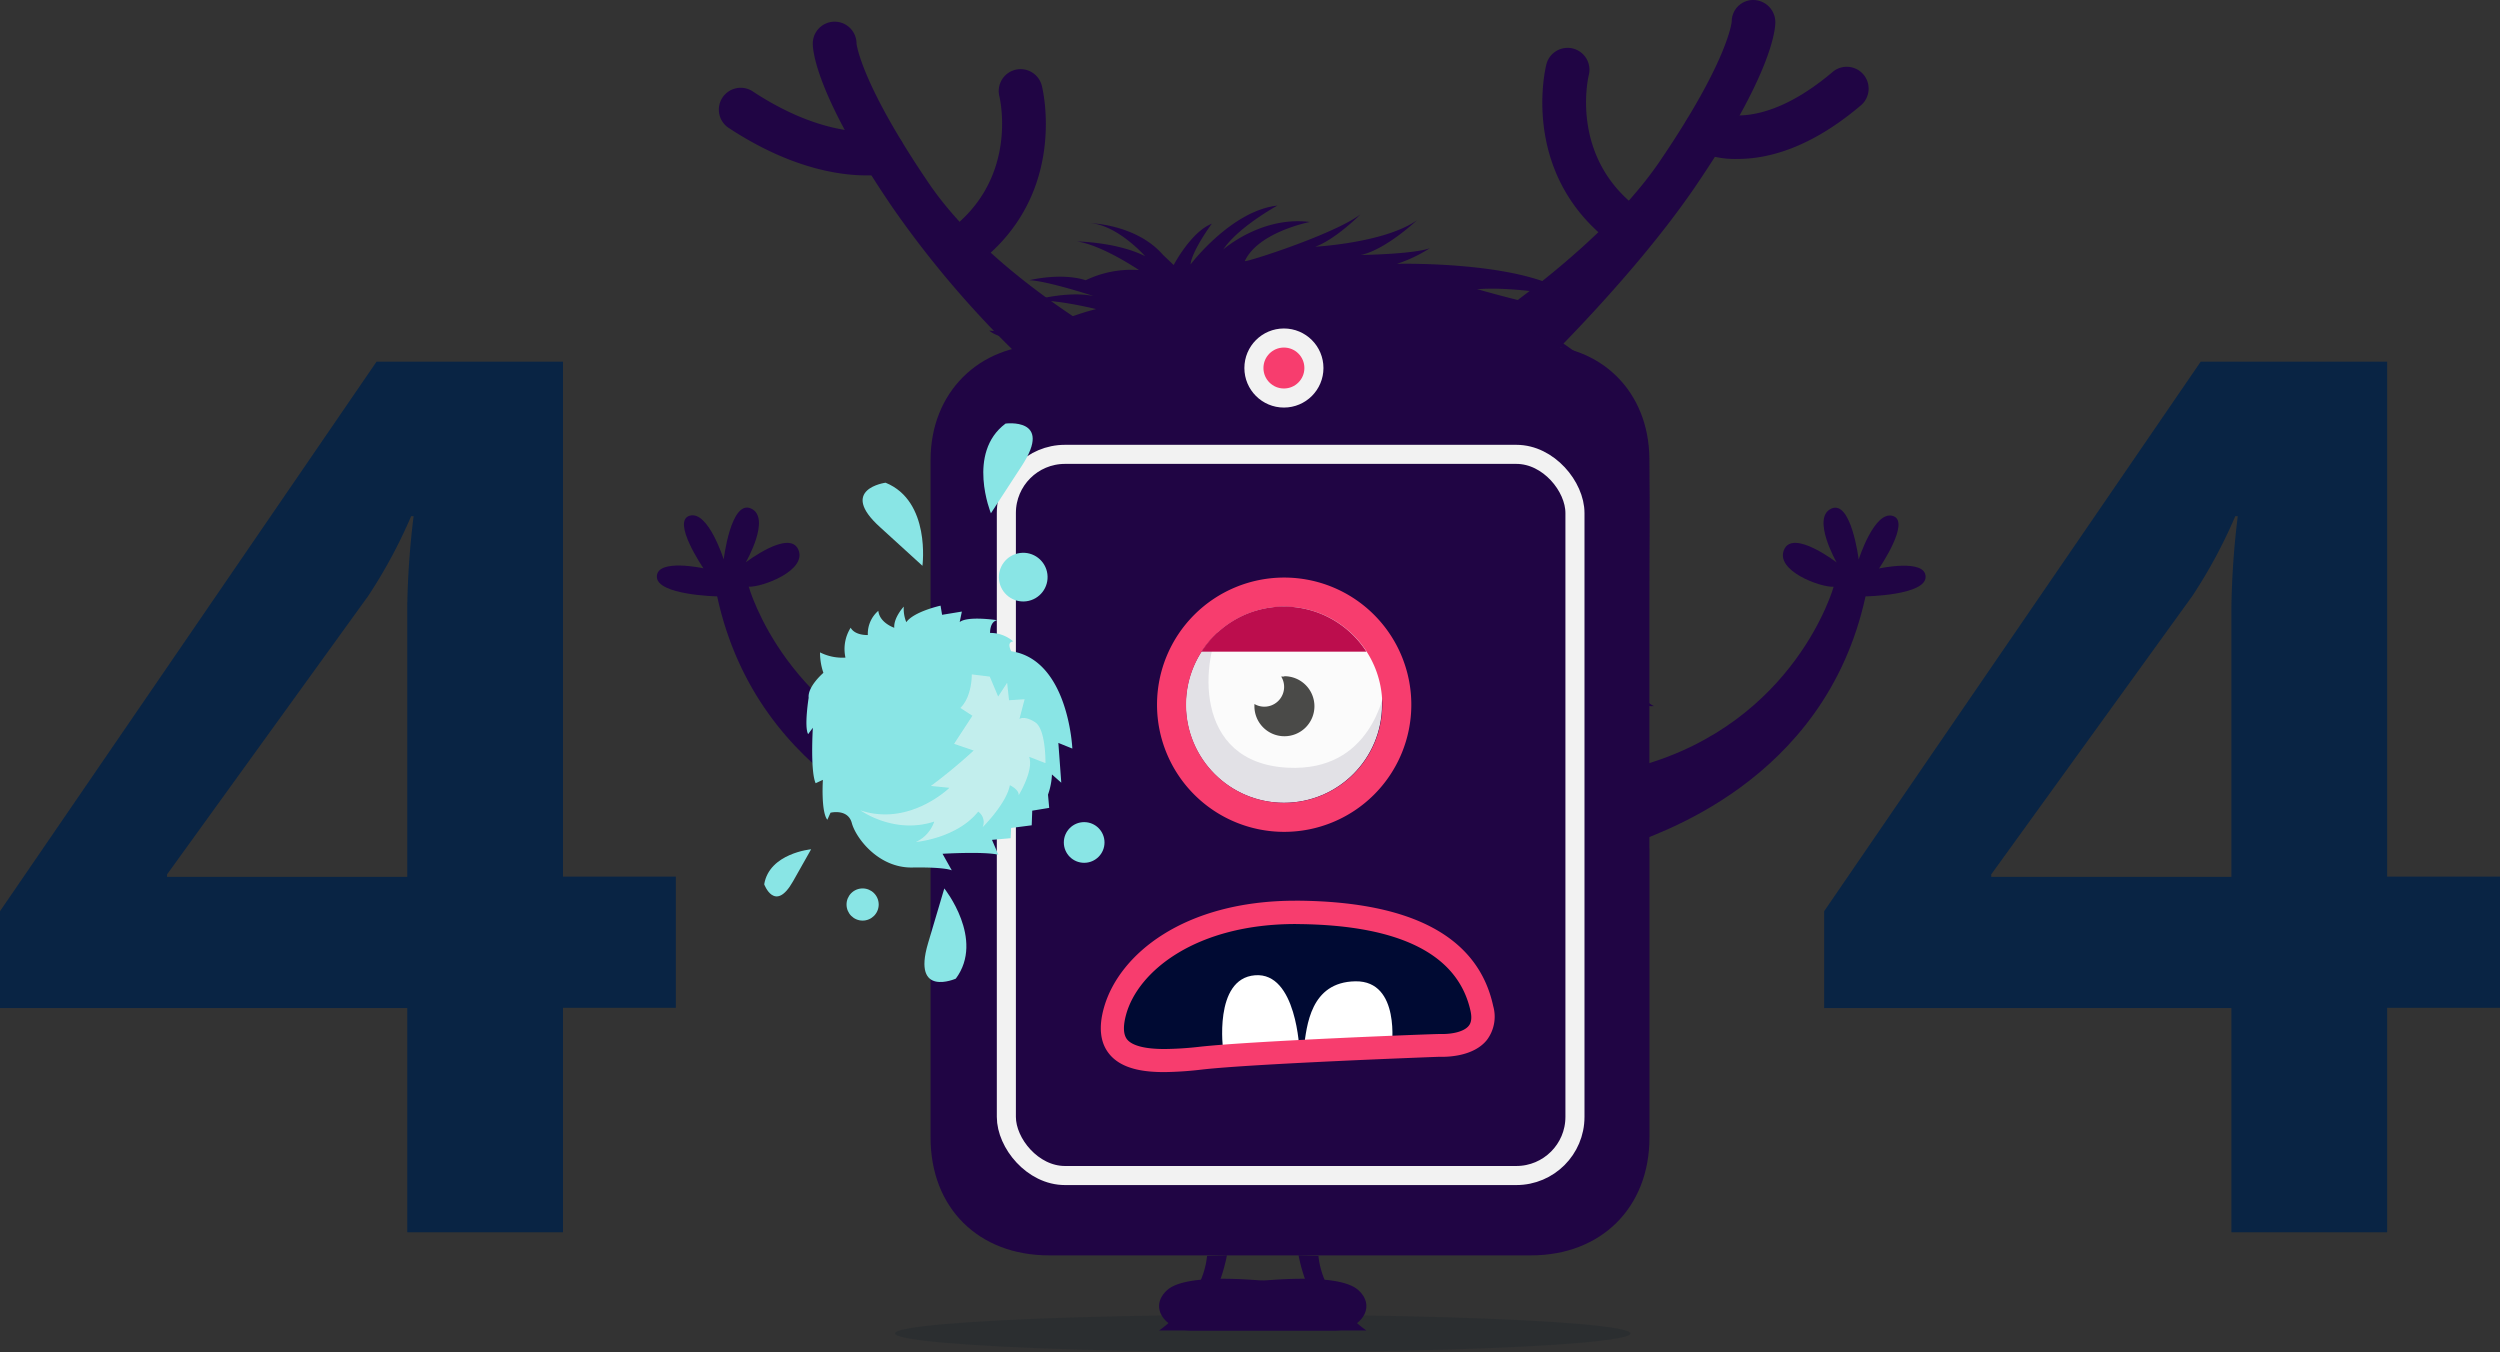 <svg id="ffeab228-7f60-4855-ac5b-8062f78ca215" data-name="Слой 1" xmlns="http://www.w3.org/2000/svg" viewBox="0 0 393.25 212.69">
  <rect x="0" y="0" width="393.25" height="212.69" fill="#333333" stroke="none"/>
  <title>404</title>
  <g>
    <g>
      <ellipse cx="198.62" cy="209.75" rx="57.85" ry="2.94" fill="#011627" opacity="0.15"/>
      <path d="M193,197.46a27.79,27.79,0,0,1-1.42,4.83s18.11-2.95,22.08.64c3.05,2.76.14,6.35-3.73,6.35h-27.6s6.81-4.51,7.54-11.73" fill="#200544"/>
      <path d="M204.26,197.46a27.79,27.79,0,0,0,1.42,4.83s-18.11-2.95-22.08.64c-3.05,2.76-.14,6.35,3.73,6.35h27.6s-6.81-4.51-7.54-11.73" fill="#200544"/>
    </g>
    <g>
      <path d="M232.3,60.64a3.44,3.44,0,0,1-2.88-1.55c-1-1.59-4.14-2.73-2.55-3.77.2-.13,23.42-14.13,34.13-29.83,10.84-15.9,11.39-22,11.4-22.1A3.38,3.38,0,0,1,275.82,0a3.49,3.49,0,0,1,3.44,3.5c0,1.23-.61,8.27-12.59,25.85-11.49,16.85-30.59,34.49-31.44,35.05C234.65,64.79,232.94,60.64,232.3,60.64Z" fill="#200544"/>
      <path d="M256.69,39.74a3.42,3.42,0,0,1-1.93-.6c-15.88-10.81-11.71-28.27-11.52-29a3.44,3.44,0,0,1,6.68,1.66c-.14.57-3.12,13.61,8.72,21.66a3.44,3.44,0,0,1-1.94,6.28Z" fill="#200544"/>
      <path d="M273.35,25a14.75,14.75,0,0,1-6.77-1.41,3.44,3.44,0,0,1,3.27-6.05c.4.19,7.23,3.26,18.42-6.22a3.44,3.44,0,1,1,4.45,5.25C284.7,23.38,278,25,273.35,25Z" fill="#200544"/>
      <path d="M174.81,64c-.65,0-6.18-.67-6.76-1A157,157,0,0,1,140.44,32.7c-12-17.58-12.59-24.62-12.59-25.85a3.44,3.44,0,0,1,6.88,0h0s.61,6.16,11.39,22,33.76,27.56,34,27.69c1.59,1-1.35,4.32-2.39,5.91A3.44,3.44,0,0,1,174.81,64Z" fill="#200544"/>
      <path d="M150.42,43.09a3.44,3.44,0,0,1-1.94-6.28c11.85-8.06,8.85-21.11,8.72-21.66a3.44,3.44,0,0,1,6.68-1.66c.19.74,4.36,18.21-11.52,29A3.42,3.42,0,0,1,150.42,43.09Z" fill="#200544"/>
      <path d="M136.27,27.59c-4.17,0-11.9-1.08-21.54-7.4a3.44,3.44,0,1,1,3.77-5.75c11.7,7.67,19.56,6.17,19.63,6.15a3.47,3.47,0,0,1,4.07,2.63,3.42,3.42,0,0,1-2.56,4.08A15.92,15.92,0,0,1,136.27,27.59Z" fill="#200544"/>
      <g>
        <path d="M293.45,93.81C287,123.42,259.7,131.41,256,133l1.88-12.5c24.61-6.86,30.55-28.2,30.55-28.2-2.16.09-9.21-2.54-7.8-5.83s8.27,2,8.27,2-4-7-.85-8.46,4.32,8,4.32,8,2.44-7.71,5.36-6.86-2.16,8.27-2.16,8.27,7.33-1.6,7.33,1.32S293.45,93.81,293.45,93.81Z" fill="#200544"/>
        <path d="M112.81,93.81s-9.49-.19-9.49-3.1,7.33-1.32,7.33-1.32-5.08-7.43-2.16-8.27S113.84,88,113.84,88s1.13-9.49,4.32-8-.85,8.46-.85,8.46,6.86-5.26,8.27-2-5.64,5.92-7.8,5.83c0,0,5.95,21.34,30.55,28.2l1.88,12.5C146.55,131.41,119.22,123.42,112.81,93.81Z" fill="#200544"/>
      </g>
      <path d="M256.91,88s-3-.89-1.43,2a23.63,23.63,0,0,1,2.18,5.79l-2.18-3s2.51,5.7,2.51,8l-2.35-4.72s-1.09,12.2,4.53,15a6.47,6.47,0,0,1-4.39-1.37s.06,3.44.84,4.81a1.89,1.89,0,0,1-1.73-1.42s1.12,4.39,3.52,5c0,0-2.07.53-4-1.9,0,0,2.57,4.57,2.35,6.17,0,0-2.46-3-4.41-2.67a4.35,4.35,0,0,1,1,3.5s-.56-2-2.35-1.9c0,0-10.23,16-15.82,18.46a21.36,21.36,0,0,0,3.63-6.35s-8.38,8.07-10.11,8.31c0,0-6-9.53-10.56-9.23s-12.85.12-13.69,0c0,0-.56,1.37,2.46,1.72a27.3,27.3,0,0,1-7.94-.71s-.39,1.13.45,1.54a14.91,14.91,0,0,0-5.7-2c-2.91-.24-6.59,9.29-8.49,8.52s-8.1-2.2-8.27-2.91a4.92,4.92,0,0,0,1,1.9s-3.35-1.84-4.69-3.74a26.5,26.5,0,0,0-3-3.44s.11,4.1,1.68,5.7c0,0-3-2.79-3.63-4.69l-5.59-4.63s2.51,4.16,3.8,4.75c0,0-2.24-.53-7-6.12l-2.07-2.73s.56,3.5,2,4.81c0,0-2.79-1.72-4.75-8a11.75,11.75,0,0,0,.39,4.87s-1.79-2.49-2.68-9.56a19.6,19.6,0,0,0-.89,4.87,41.79,41.79,0,0,1-1.17-6.89,11.84,11.84,0,0,0-2.46,3.62s.89-6.89,2.63-9.26c0,0-4.08,3.5-4.53,4.87a76.14,76.14,0,0,1,3.86-9.68,15.9,15.9,0,0,0,2-5.28s-2.12,2.32-4.25,2.37c0,0,4.64-3.92,5.48-7.42,0,0-4,4.39-6,4.63,0,0,6.43-7.18,6.76-11.76,0,0-4.15,2.4-4.88,3.06,0,0,5.18-4.81,3.34-5.52s4.61-9.94,7.29-12.74c0,0-4.32,3.47-6.29,3,0,0,6.16-4,7-5.83,0,0-2.43,2.09-4.36,1.91,0,0,5.24-4.19,6.16-6.37S163.07,63,163.07,63s-2.6.89-4,.4c0,0,4.95-1.29,5.53-2.85a15.92,15.92,0,0,1,2.89-3.87s-6.33,2.72-9.47,2c0,0,4-1,6-2.72s4.53-3.65,4.53-3.65-3.81.62-5.7.8-5.41.45-7.25-1.11c0,0,6.75.76,9.43-.71a40.27,40.27,0,0,1,7.38-2.67s-7.13-1.78-10.31-1.25c0,0,5.66-1.69,9.93-.8,0,0-7.33-2.4-10.14-2.49,0,0,5-1.25,8.89,0a16.66,16.66,0,0,1,8.38-1.6s-5.76-3.92-9.75-4.5c0,0,6.32.09,10.72,2.32,0,0-4.4-5-8.8-5.21,0,0,7.38.13,11.61,5l1.68,1.6s2.72-5.21,6-6.5c0,0-3.1,4.19-3.35,6.41,0,0,6.41-8.46,13.66-9.26,0,0-6.16,3.38-8.51,6.9,0,0,6-5.3,13.62-4.32,0,0-8.09,1.56-10.23,6.14-.16.34,14-4.16,18.22-7.36,0,0-4,4-7.15,5.11,0,0,10.92-.59,16-4.16,0,0-4.9,4.63-8.81,5.46,0,0,8.27-.12,10.84-1.07a22.16,22.16,0,0,1-5.17,2.46s20.79-.53,27.75,5.25c0,0-9.16-1.69-14.74-1.28l-.43,0s9.22,2.67,12.83,3a27,27,0,0,1-5.45,1.16l10.06,7.12-11.4-5.7s8.8,10.42,13.33,11.4a16.73,16.73,0,0,1-6.29-1.16s8.72,7.93,10.9,9a23.06,23.06,0,0,1-7-2.85s6.71,6.41,9.39,7.48A30.7,30.7,0,0,1,252.13,72s-.17,2.58,3.1,4.1l-1.93.53a19.4,19.4,0,0,1,3.6,2.76L253,78.9l6,3.74-4.19,1.07,1.68,1.42-2.26.45Z" fill="#200544"/>
      <path d="M259.46,133.38c0,27.36,0,18.19,0,45.56,0,11-7.59,18.53-18.62,18.53H165c-11.07,0-18.62-7.46-18.62-18.51,0-54.65,0-52,0-106.62,0-10.55,7.52-18.1,18.07-18.11q38.48-.06,77,0c10.46,0,17.9,7.36,18,17.9s0,12.22,0,22.9c0,16.68,0,21.7,0,38.39Z" fill="#200544"/>
      <circle cx="201.96" cy="110.85" r="15.43" fill="#e2e1e6"/>
      <path d="M202.58,120.76c13.1.65,15.08-11.58,15.52-13.11l-3.86-8-7-4.25H196.15s0-4.29-3.67,2S187.54,120,202.58,120.76Z" fill="#fbfbfb"/>
      <path d="M202,106.42a4.63,4.63,0,0,0-.47,0,3.11,3.11,0,0,1-4.21,4.32c0,.12,0,.23,0,.35a4.72,4.72,0,1,0,4.72-4.72Z" fill="#4a4a48"/>
      <path d="M202,95.42a15.43,15.43,0,1,1-15.43,15.43A15.43,15.43,0,0,1,202,95.42m0-4.57a20,20,0,1,0,20,20,20,20,0,0,0-20-20Z" fill="#f73d6e"/>
      <path d="M214.94,102.51a15.41,15.41,0,0,0-25.95,0Z" fill="#bc0d4d"/>
      <g>
        <path d="M226.47,164.45s-28.81,1.05-37.53,2-15.77.63-13.56-7.36,12.43-15.77,29.08-15.56,26.46,5.11,28.63,15.14C234.46,165,226.47,164.45,226.47,164.45Z" fill="#000a33"/>
        <path d="M183.17,168.19c-4.31,0-7-.89-8.44-2.8-1.22-1.6-1.45-3.85-.67-6.66,2.28-8.25,12.36-16.56,29.73-16.56h.68c17.59.22,27.67,5.68,29.95,16.21a5.66,5.66,0,0,1-.92,5c-1.8,2.23-5.21,2.47-6.59,2.47h-.53c-.15,0-28.72,1.06-37.3,2A55.59,55.59,0,0,1,183.17,168.19Zm20.63-23.29c-15.86,0-25.16,7.55-27.1,14.56-.54,2-.47,3.39.21,4.28.87,1.14,3,1.72,6.27,1.72a52.61,52.61,0,0,0,5.62-.37c8.67-.94,36.45-2,37.63-2h.49c1.59,0,3.6-.38,4.47-1.46a3.05,3.05,0,0,0,.38-2.68c-2-9.13-11.17-13.86-27.32-14.06Z" fill="#42a2a0"/>
      </g>
      <path d="M192.41,165.29s-1.58-11.35,5-11.88,7,11.88,7,11.88Z" fill="#fff"/>
      <path d="M218.91,164.75s1.46-10.49-5.69-10.39-7.66,7.11-8.12,10.39Z" fill="#fff"/>
      <path d="M183.17,168.64c-2.81,0-6.77-.31-8.8-3-1.31-1.72-1.56-4.1-.74-7.06,2.32-8.41,12.56-16.9,30.17-16.9h.69c17.83.22,28.06,5.8,30.39,16.57a6.1,6.1,0,0,1-1,5.35c-2.19,2.72-6.62,2.66-7.4,2.63-1.69.06-29,1.08-37.32,2A55.64,55.64,0,0,1,183.17,168.64Zm20.63-23.29c-15.62,0-24.77,7.37-26.66,14.23-.5,1.81-.45,3.12.13,3.89.78,1,2.77,1.54,5.91,1.54a52.1,52.1,0,0,0,5.57-.36c8.69-.94,36.48-2,37.66-2h.51c1.49,0,3.35-.34,4.11-1.29.15-.19.62-.77.29-2.3-1.93-8.89-11-13.5-26.88-13.7Z" fill="#f73d6e"/>
      <rect x="158.3" y="71.47" width="89.44" height="113.44" rx="9.22" ry="9.22" fill="none" stroke="#f2f2f2" stroke-miterlimit="10" stroke-width="3"/>
      <circle cx="201.96" cy="57.89" r="4.72" fill="#f73d6e" stroke="#f2f2f2" stroke-miterlimit="10" stroke-width="3"/>
      <g>
        <path d="M164.85,125a10.7,10.7,0,0,0,.62-3.18l1.47,1.3-.46-6.26,2.2.89s-.59-13.95-9.61-15.31c0,0-.81-1.46.32-1.54a5.48,5.48,0,0,0-3.65-1.34s-.07-1.82,1.15-2c0,0-4.65-.72-5.93.29l.34-1.65-3.11.51-.24-1.44s-4.19.92-5.39,2.6a5.68,5.68,0,0,1-.4-2.45s-1.62,1.75-1.49,3.33c0,0-2.31-.76-2.51-2.67a4.77,4.77,0,0,0-1.65,3.81s-2,.11-2.7-1.15a6.3,6.3,0,0,0-.82,4.7,7.79,7.79,0,0,1-4-.82,9.89,9.89,0,0,0,.53,3.22s-2.5,2.13-2.32,3.92c0,0-.73,4.57-.08,5.72l.74-1s-.42,6.81.44,8.72l1.14-.53s-.32,5,.7,6.28l.5-1.11s2.74-.68,3.35,1.62,4.14,7.08,9.49,7,6.24.45,6.24.45l-1.46-2.61s6.48-.39,8.78.15l-1-2.34,2.93-.26.08-1.61,3.24-.42.08-2.3,2.67-.44Z" fill="#89e5e5"/>
        <path d="M152.86,106.08s.09,3.42-1.79,5.28l1.89,1.23L150.08,117l3.08,1.06a83.57,83.57,0,0,1-6.73,5.57l2.92.29s-6.27,6.14-14,3.55c0,0,5.3,3.84,11.61,1.76a5.47,5.47,0,0,1-2.9,3.22s6.4-.55,9.81-4.78a2,2,0,0,1,.69,2.46s3.77-3.73,4.29-6.62c0,0,1.45.67,1.39,1.58,0,0,2.42-3.94,1.64-6.05l2.57,1s.09-5.31-1.61-6.42-2.48-.53-2.48-.53l.81-3.1-2.45.16-.3-2.75-1.41,2.17-1.32-3.14Z" fill="#fdf9f6" opacity="0.5"/>
        <path d="M155.87,80.74s-3.87-9.5,2.3-14.11c0,0,7.52-1,2.61,6.57Z" fill="#89e5e5"/>
        <path d="M148.54,139.75s6.41,8,1.81,14.19c0,0-6.93,3.07-4.37-5.56Z" fill="#89e5e5"/>
        <path d="M127.59,133.59s-6.57.61-7.38,5.51c0,0,1.68,4.58,4.53-.46Z" fill="#89e5e5"/>
        <path d="M145.1,89s1.34-10.17-5.8-13.07c0,0-7.52,1-.86,7Z" fill="#89e5e5"/>
        <circle cx="160.96" cy="90.77" r="3.83" transform="translate(-10.27 21.29) rotate(-7.33)" fill="#89e5e5"/>
        <circle cx="135.69" cy="142.28" r="2.53" fill="#89e5e5"/>
        <circle cx="170.54" cy="132.52" r="3.2" fill="#89e5e5"/>
      </g>
      <path d="M0,143.33,59.23,56.89H88.56v81h17.75v20.64H88.56v35.31H64.06V158.57H0Zm64.06-5.4V95.48a131.34,131.34,0,0,1,1-14.28h-.39a79.5,79.5,0,0,1-6.75,12.54l-31.64,43.8v.39Z" fill="#092444"/>
      <path d="M286.94,143.33l59.23-86.44H375.5v81h17.75v20.64H375.5v35.31H351V158.57H286.94Zm64.06-5.4V95.48a131.34,131.34,0,0,1,1-14.28h-.39a79.5,79.5,0,0,1-6.75,12.54l-31.64,43.8v.39Z" fill="#092444"/>
    </g>
  </g>
</svg>
